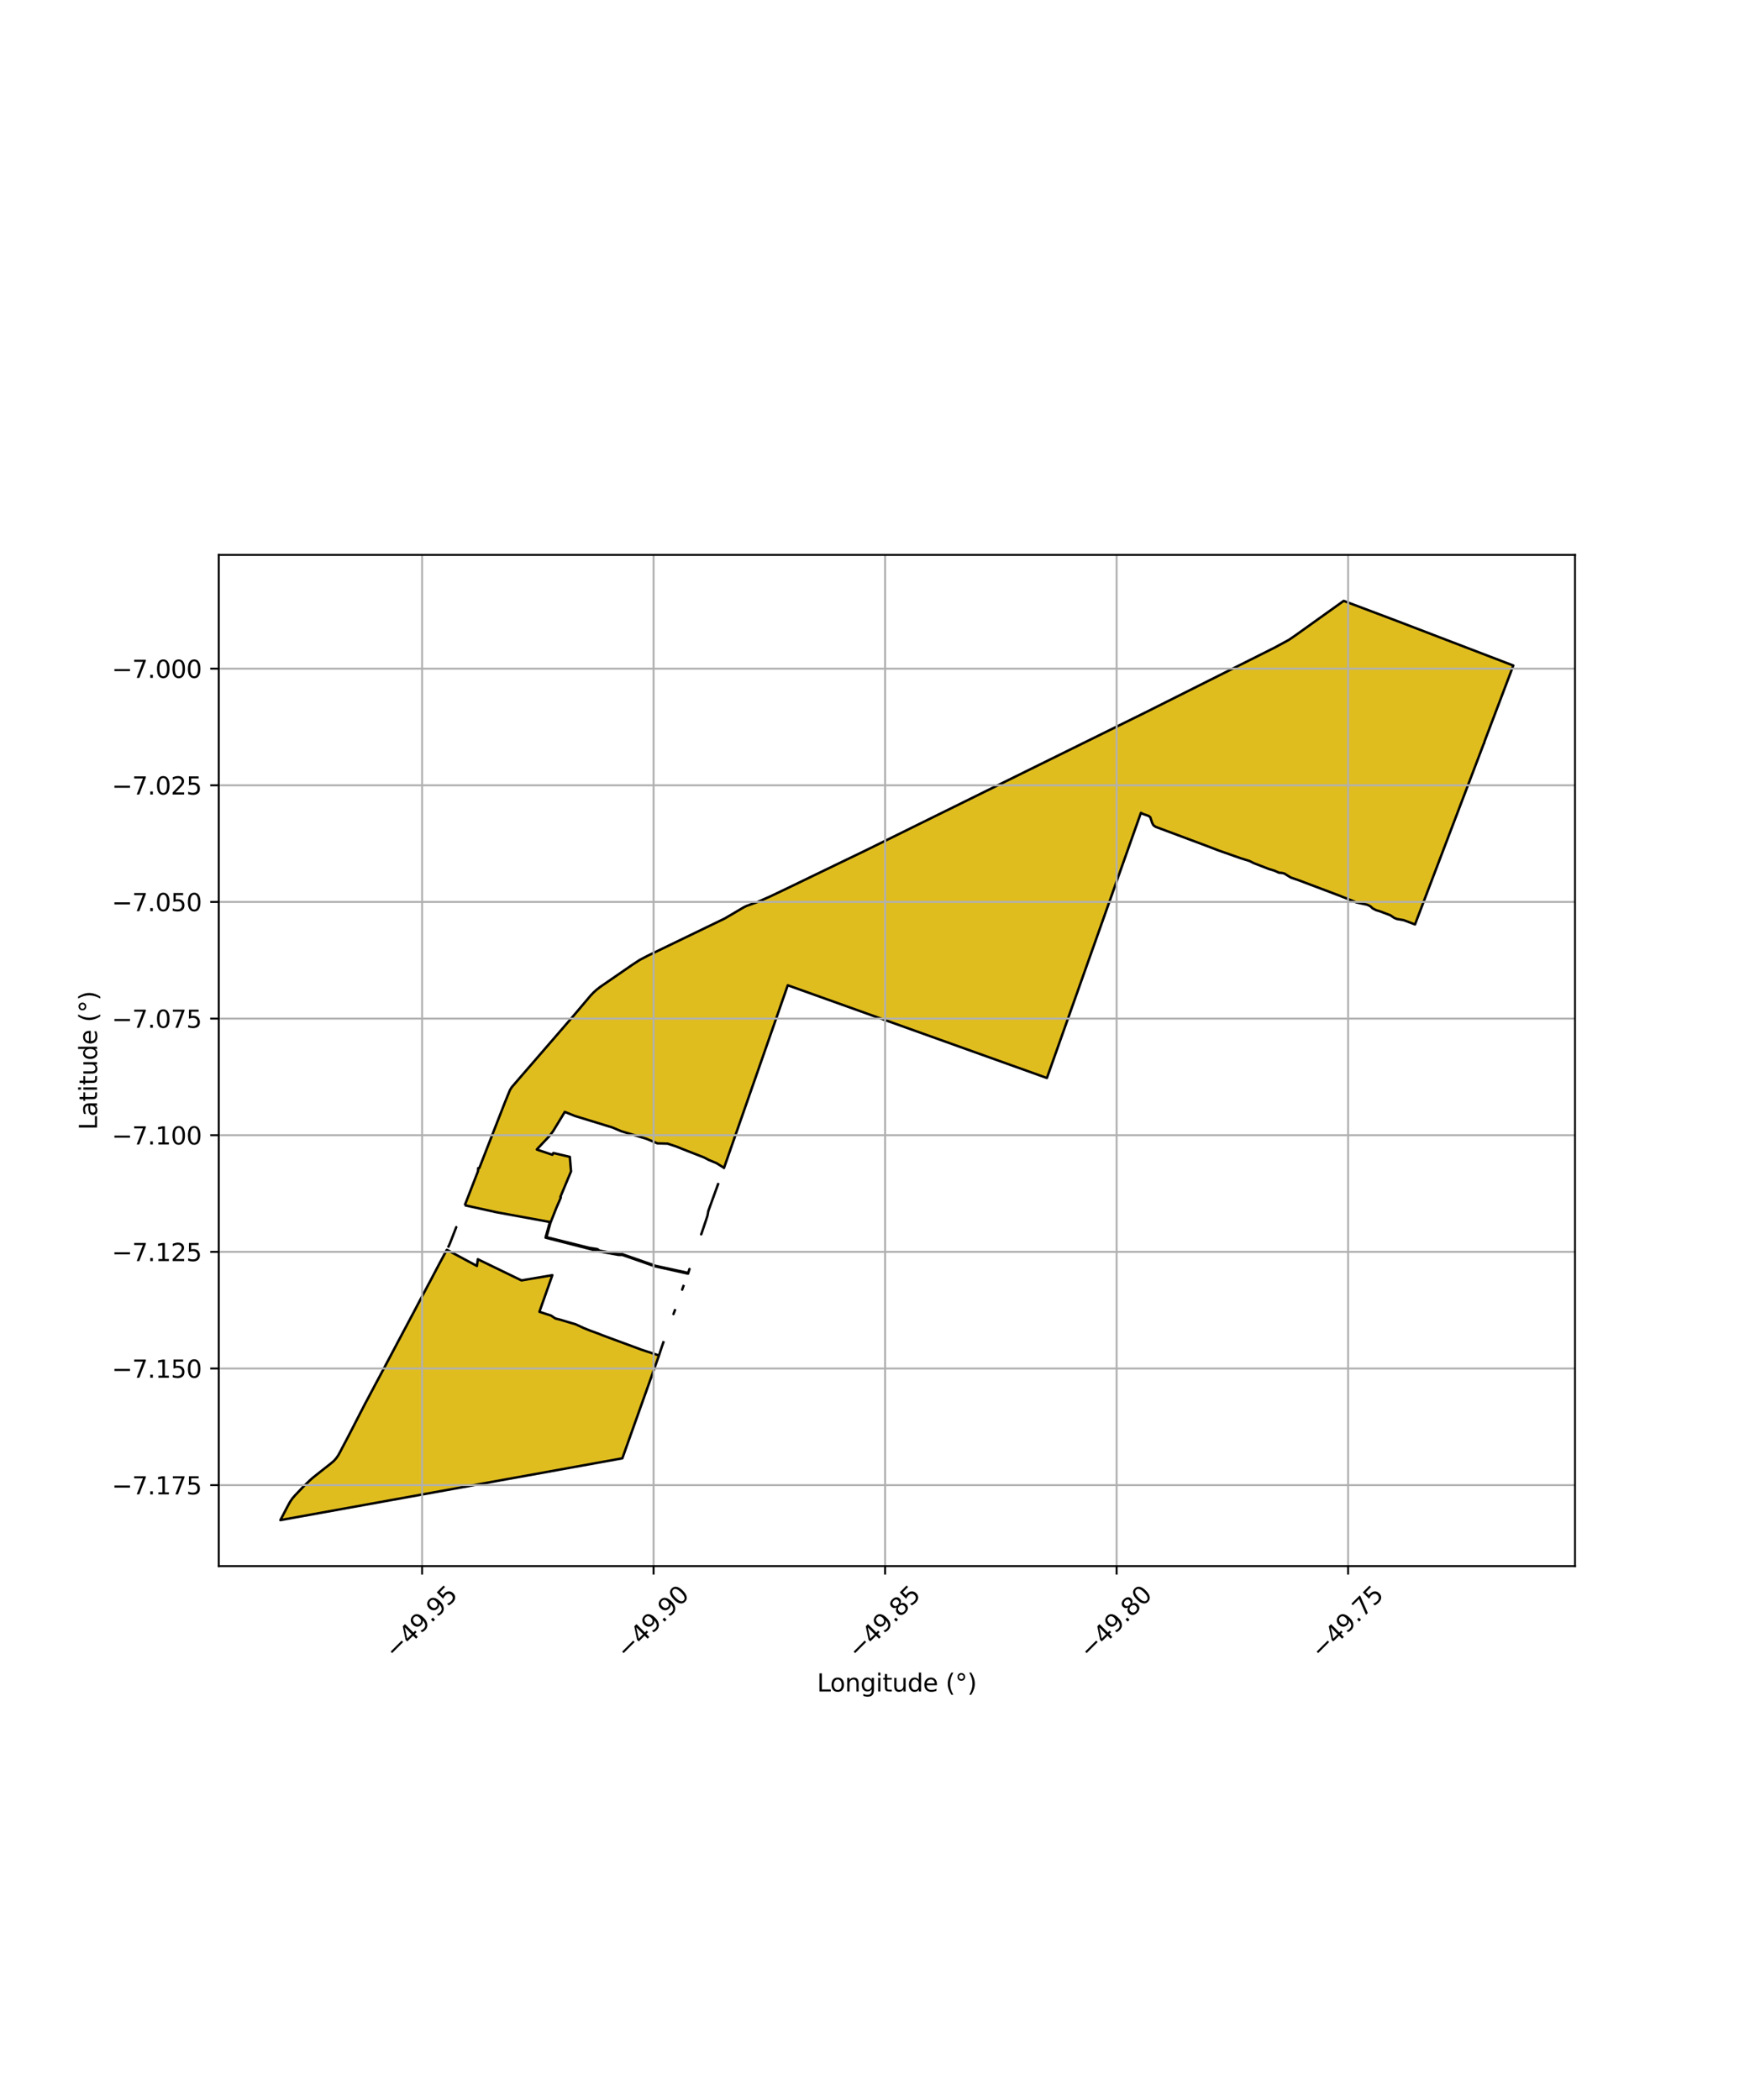 <?xml version="1.0" encoding="utf-8" standalone="no"?>
<!DOCTYPE svg PUBLIC "-//W3C//DTD SVG 1.1//EN"
  "http://www.w3.org/Graphics/SVG/1.1/DTD/svg11.dtd">
<svg xmlns:xlink="http://www.w3.org/1999/xlink" width="720pt" height="864pt" viewBox="0 0 720 864" xmlns="http://www.w3.org/2000/svg" version="1.1">
 <defs>
  <style type="text/css">*{stroke-linejoin: round; stroke-linecap: butt}</style>
 </defs>
 <g id="figure_1">
  <g id="patch_1">
   <path d="M 0 864 
L 720 864 
L 720 0 
L 0 0 
z
" style="fill: #ffffff"/>
  </g>
  <g id="axes_1">
   <g id="patch_2">
    <path d="M 90 644.327 
L 648 644.327 
L 648 228.313 
L 90 228.313 
z
" style="fill: #ffffff"/>
   </g>
   <g id="PatchCollection_1">
    <path d="M 273.093 551.8 
L 272.315 554.033 
L 271.125 557.669 
L 256.051 599.992 
L 115.647 625.366 
L 115.364 625.417 
L 115.881 624.43 
L 116.785 622.705 
L 117.637 621.062 
L 118.475 619.483 
L 119.309 617.959 
L 120.244 616.571 
L 121.334 615.298 
L 122.537 614.033 
L 123.803 612.701 
L 125.07 611.394 
L 126.311 610.2 
L 127.499 609.053 
L 128.707 607.977 
L 132.494 604.971 
L 133.748 603.987 
L 134.997 603.006 
L 136.192 602.06 
L 137.356 601.056 
L 138.357 599.932 
L 139.202 598.7 
L 140.008 597.233 
L 140.814 595.662 
L 141.678 594.041 
L 142.529 592.429 
L 143.373 590.813 
L 144.972 587.717 
L 147.296 583.188 
L 148.112 581.591 
L 148.879 580.125 
L 149.568 578.782 
L 150.19 577.557 
L 150.958 576.145 
L 151.796 574.564 
L 152.619 573.008 
L 153.437 571.475 
L 154.273 569.882 
L 155.199 568.163 
L 156.188 566.312 
L 157.156 564.485 
L 158.113 562.688 
L 159.054 560.904 
L 159.991 559.139 
L 160.923 557.384 
L 161.863 555.61 
L 162.773 553.897 
L 163.644 552.23 
L 164.522 550.59 
L 165.42 548.902 
L 166.322 547.196 
L 167.251 545.464 
L 168.156 543.753 
L 169.073 542.015 
L 170.055 540.19 
L 171.031 538.327 
L 171.965 536.548 
L 172.898 534.786 
L 173.829 533.041 
L 174.751 531.318 
L 175.595 529.713 
L 176.43 528.152 
L 177.262 526.604 
L 178.021 525.138 
L 178.758 523.748 
L 179.54 522.252 
L 180.359 520.706 
L 181.174 519.169 
L 181.975 517.673 
L 182.745 516.23 
L 183.504 514.788 
L 183.84 514.199 
L 196.221 520.85 
L 196.594 518.09 
L 214.548 526.794 
L 227.252 524.648 
L 221.929 539.71 
L 224.804 540.642 
L 226.706 541.257 
L 228.531 542.472 
L 230.363 542.93 
L 236.887 544.868 
L 240.151 546.39 
L 243.021 547.54 
L 245.741 548.52 
L 248.6 549.645 
L 263.446 555.119 
L 263.47 555.159 
L 271.125 557.668 
L 272.315 554.032 
L 273.093 551.8 
" clip-path="url(#p2c0f72b645)" style="fill: #e0bd1f; stroke: #0000ff; stroke-width: 0.5"/>
    <path d="M 184.312 513.263 
L 184.68 512.533 
L 185.088 511.634 
L 187.717 504.887 
L 185.088 511.634 
L 184.68 512.533 
L 184.312 513.263 
" clip-path="url(#p2c0f72b645)" style="fill: #e0bd1f; stroke: #0000ff; stroke-width: 0.5"/>
    <path d="M 191.229 495.873 
L 191.229 495.873 
L 191.289 495.643 
L 191.78 494.437 
L 192.231 493.255 
L 192.715 492.043 
L 193.272 490.622 
L 193.713 489.476 
L 194.004 488.674 
L 194.21 488.154 
L 194.58 487.229 
L 194.973 486.235 
L 195.327 485.337 
L 195.579 484.668 
L 195.802 484.096 
L 196.211 483.095 
L 196.572 482.11 
L 196.739 481.262 
L 196.667 480.777 
L 196.727 480.634 
L 196.782 480.595 
L 197.2 480.58 
L 197.73 479.208 
L 198.082 478.315 
L 198.304 477.714 
L 198.619 476.901 
L 199.02 475.873 
L 199.317 475.118 
L 199.62 474.345 
L 199.805 473.846 
L 200.218 472.813 
L 200.535 471.985 
L 200.81 471.314 
L 201.1 470.571 
L 201.338 469.979 
L 201.722 468.99 
L 201.964 468.355 
L 202.274 467.663 
L 202.565 466.86 
L 202.701 466.443 
L 202.868 466.011 
L 203.014 465.636 
L 203.231 465.061 
L 203.443 464.511 
L 203.654 463.995 
L 203.82 463.572 
L 203.949 463.23 
L 204.151 462.727 
L 204.375 462.143 
L 204.599 461.567 
L 204.82 461.007 
L 204.966 460.627 
L 205.15 460.166 
L 205.369 459.597 
L 205.621 458.956 
L 205.872 458.302 
L 206.13 457.633 
L 206.351 457.064 
L 206.589 456.47 
L 206.831 455.859 
L 207.022 455.368 
L 207.159 455.009 
L 207.385 454.448 
L 207.712 453.614 
L 208.018 452.862 
L 208.22 452.347 
L 208.626 451.296 
L 209.186 449.867 
L 209.828 448.45 
L 210.595 447.246 
L 211.695 445.932 
L 213.142 444.267 
L 214.789 442.382 
L 216.52 440.392 
L 218.266 438.39 
L 219.944 436.469 
L 221.546 434.639 
L 222.991 432.973 
L 224.303 431.485 
L 225.489 430.152 
L 226.526 428.942 
L 227.734 427.557 
L 229.101 425.979 
L 230.435 424.413 
L 231.776 422.834 
L 233.147 421.217 
L 234.542 419.594 
L 235.972 417.909 
L 237.381 416.238 
L 238.68 414.719 
L 239.87 413.307 
L 241.022 411.949 
L 242.083 410.682 
L 243.054 409.536 
L 244.161 408.379 
L 245.447 407.215 
L 246.919 406.059 
L 248.57 404.909 
L 250.278 403.726 
L 252.007 402.546 
L 253.715 401.381 
L 255.354 400.262 
L 256.955 399.16 
L 258.585 398.019 
L 260.203 396.904 
L 261.733 395.88 
L 263.163 394.964 
L 264.769 394.076 
L 266.462 393.225 
L 268.236 392.373 
L 270.001 391.526 
L 271.778 390.659 
L 273.584 389.787 
L 275.348 388.929 
L 276.995 388.127 
L 278.606 387.355 
L 280.229 386.57 
L 281.872 385.784 
L 283.453 385.018 
L 285.011 384.267 
L 286.583 383.505 
L 288.216 382.72 
L 289.923 381.916 
L 291.69 381.044 
L 293.506 380.165 
L 295.249 379.319 
L 296.765 378.583 
L 298.119 377.924 
L 299.43 377.194 
L 300.753 376.402 
L 302.176 375.549 
L 303.492 374.763 
L 304.735 374.022 
L 305.914 373.334 
L 307.158 372.726 
L 308.599 372.229 
L 310.119 371.701 
L 311.827 371.028 
L 313.556 370.299 
L 315.241 369.58 
L 316.833 368.844 
L 318.307 368.16 
L 319.737 367.494 
L 321.284 366.738 
L 323.116 365.855 
L 325.048 364.915 
L 327.035 363.943 
L 329.016 362.981 
L 330.906 362.06 
L 332.77 361.15 
L 334.656 360.231 
L 336.572 359.309 
L 338.519 358.366 
L 340.528 357.412 
L 342.601 356.413 
L 344.721 355.403 
L 346.792 354.426 
L 348.755 353.482 
L 350.703 352.543 
L 352.654 351.597 
L 354.597 350.649 
L 356.522 349.712 
L 358.409 348.783 
L 360.317 347.836 
L 362.2 346.896 
L 364.038 345.988 
L 365.876 345.071 
L 367.715 344.164 
L 369.556 343.25 
L 371.419 342.332 
L 373.329 341.391 
L 375.278 340.435 
L 377.256 339.467 
L 379.252 338.486 
L 381.262 337.508 
L 383.28 336.529 
L 385.289 335.553 
L 387.268 334.601 
L 389.202 333.646 
L 391.153 332.671 
L 393.161 331.68 
L 395.172 330.686 
L 397.176 329.689 
L 399.174 328.698 
L 401.212 327.693 
L 403.333 326.664 
L 405.439 325.629 
L 407.545 324.637 
L 409.608 323.629 
L 411.646 322.625 
L 413.674 321.604 
L 415.722 320.582 
L 417.795 319.541 
L 419.842 318.505 
L 421.934 317.458 
L 424.024 316.402 
L 426.114 315.372 
L 428.226 314.339 
L 430.329 313.296 
L 432.342 312.32 
L 434.434 311.296 
L 436.524 310.266 
L 438.538 309.272 
L 440.559 308.29 
L 442.68 307.257 
L 444.836 306.187 
L 446.922 305.182 
L 448.931 304.204 
L 450.896 303.236 
L 452.845 302.268 
L 454.745 301.328 
L 455.397 300.98 
L 456.536 300.434 
L 457.697 299.853 
L 458.921 299.263 
L 460.236 298.604 
L 460.858 298.275 
L 461.496 298.01 
L 462.736 297.331 
L 464.062 296.691 
L 465.441 296.018 
L 466.802 295.357 
L 468.143 294.69 
L 469.632 293.94 
L 471.114 293.189 
L 472.534 292.469 
L 473.897 291.784 
L 475.355 291.063 
L 476.892 290.302 
L 478.453 289.513 
L 480.001 288.716 
L 481.539 287.969 
L 483.063 287.21 
L 484.592 286.449 
L 486.118 285.684 
L 487.677 284.897 
L 489.246 284.11 
L 490.777 283.343 
L 492.298 282.566 
L 493.828 281.792 
L 495.396 281.01 
L 496.979 280.225 
L 498.574 279.428 
L 500.159 278.617 
L 501.662 277.831 
L 503.136 277.085 
L 504.582 276.332 
L 506.065 275.617 
L 507.588 274.861 
L 509.089 274.127 
L 510.621 273.375 
L 512.217 272.579 
L 513.779 271.79 
L 515.332 271.008 
L 516.785 270.236 
L 518.247 269.496 
L 519.758 268.77 
L 521.323 267.989 
L 522.872 267.213 
L 524.4 266.45 
L 525.877 265.672 
L 527.358 264.952 
L 528.855 264.135 
L 530.308 263.24 
L 531.738 262.293 
L 533.114 261.314 
L 534.459 260.346 
L 535.716 259.439 
L 536.939 258.566 
L 538.196 257.655 
L 539.382 256.817 
L 540.449 256.027 
L 541.398 255.348 
L 542.487 254.604 
L 543.711 253.693 
L 544.946 252.816 
L 546.125 251.946 
L 547.334 251.089 
L 548.558 250.229 
L 549.768 249.341 
L 550.989 248.475 
L 552.223 247.589 
L 552.829 247.223 
L 574.344 255.325 
L 574.344 255.325 
L 622.636 273.823 
L 622.577 273.922 
L 610.847 304.875 
L 610.708 305.242 
L 610.688 305.623 
L 610.688 305.623 
L 610.475 305.95 
L 582.173 380.335 
L 580.681 379.741 
L 578.885 379.054 
L 577.525 378.578 
L 575.643 378.283 
L 574.779 378.107 
L 573.659 377.666 
L 571.991 376.54 
L 570.275 375.869 
L 568.668 375.165 
L 567.548 374.88 
L 566.187 374.473 
L 564.825 373.785 
L 563.746 372.824 
L 562.438 372.211 
L 560.615 371.866 
L 559.19 371.606 
L 558.157 371.306 
L 557.35 370.973 
L 555.211 370.103 
L 553.073 369.245 
L 550.989 368.459 
L 548.964 367.679 
L 547.017 366.848 
L 545.053 366.117 
L 542.853 365.242 
L 540.688 364.465 
L 538.706 363.685 
L 536.714 363.026 
L 534.715 362.309 
L 532.824 361.636 
L 531.02 361.019 
L 529.376 360.041 
L 528.399 359.383 
L 527.322 359.139 
L 526.195 359.052 
L 525.31 358.675 
L 524.358 358.227 
L 522.154 357.565 
L 519.83 356.674 
L 517.776 355.777 
L 515.874 355.134 
L 514.053 354.222 
L 512.352 353.746 
L 510.439 353.1 
L 508.186 352.312 
L 505.837 351.451 
L 503.82 350.713 
L 501.389 349.921 
L 499.276 349.058 
L 497.175 348.298 
L 495.125 347.522 
L 493.033 346.763 
L 490.836 345.938 
L 488.643 345.148 
L 486.691 344.36 
L 485.339 343.766 
L 484.142 343.294 
L 481.891 342.614 
L 479.386 341.66 
L 477.435 340.872 
L 475.495 340.198 
L 474.601 339.583 
L 474.052 338.615 
L 473.648 337.413 
L 473.264 336.24 
L 472.576 335.695 
L 470.172 334.841 
L 469.436 334.426 
L 469.352 334.578 
L 430.729 443.515 
L 324.11 405.369 
L 297.867 480.55 
L 297.864 480.475 
L 294.802 478.559 
L 291.568 477.211 
L 289.7 476.223 
L 288.716 475.847 
L 280.976 472.812 
L 278.265 471.714 
L 274.657 470.522 
L 270.948 470.526 
L 270.479 470.416 
L 265.941 468.522 
L 261.917 467.298 
L 259.736 466.668 
L 256.349 465.711 
L 255.622 465.427 
L 253.99 464.756 
L 251.998 463.89 
L 249.938 463.256 
L 244.077 461.455 
L 239.639 460.089 
L 236.492 459.131 
L 232.374 457.467 
L 227.959 464.735 
L 227.471 465.537 
L 225.992 467.47 
L 224.483 469.039 
L 220.9 472.861 
L 220.896 472.971 
L 227.262 475.099 
L 227.662 474.381 
L 234.44 475.964 
L 234.941 481.934 
L 232.032 488.897 
L 230.545 492.471 
L 230.715 492.519 
L 230.751 492.694 
L 228.898 496.968 
L 226.432 503.206 
L 224.84 509.002 
L 233.607 511.191 
L 242.485 513.415 
L 245.705 513.894 
L 246.625 514.535 
L 254.787 516.029 
L 256.007 516 
L 269.697 520.783 
L 283.132 523.713 
L 283.673 522.113 
L 283.132 523.713 
L 283.067 524.019 
L 269.353 520.965 
L 255.992 516.298 
L 254.474 516.299 
L 246.864 514.93 
L 224.47 509.209 
L 224.593 508.684 
L 226.243 502.766 
L 205.796 499.043 
L 204.329 498.768 
L 191.229 495.873 
" clip-path="url(#p2c0f72b645)" style="fill: #e0bd1f; stroke: #0000ff; stroke-width: 0.5"/>
    <path d="M 277.847 538.647 
L 277.649 539.131 
L 277.084 540.638 
L 277.649 539.131 
L 277.847 538.647 
" clip-path="url(#p2c0f72b645)" style="fill: #e0bd1f; stroke: #0000ff; stroke-width: 0.5"/>
    <path d="M 281.351 528.679 
L 280.804 530.166 
L 280.665 530.597 
L 280.803 530.167 
L 281.351 528.679 
" clip-path="url(#p2c0f72b645)" style="fill: #e0bd1f; stroke: #0000ff; stroke-width: 0.5"/>
    <path d="M 295.595 486.755 
L 291.432 498.218 
L 291.076 500.188 
L 290.441 502.104 
L 289.592 504.645 
L 288.725 507.21 
L 288.501 507.829 
L 288.724 507.21 
L 289.591 504.645 
L 290.441 502.104 
L 291.075 500.188 
L 291.431 498.218 
L 295.595 486.755 
" clip-path="url(#p2c0f72b645)" style="fill: #e0bd1f; stroke: #0000ff; stroke-width: 0.5"/>
   </g>
   <g id="PatchCollection_2">
    <path d="M 273.093 551.8 
L 272.315 554.033 
L 271.125 557.669 
L 256.051 599.992 
L 115.647 625.366 
L 115.364 625.417 
L 115.881 624.43 
L 116.785 622.705 
L 117.637 621.062 
L 118.475 619.483 
L 119.309 617.959 
L 120.244 616.571 
L 121.334 615.298 
L 122.537 614.033 
L 123.803 612.701 
L 125.07 611.394 
L 126.311 610.2 
L 127.499 609.053 
L 128.707 607.977 
L 132.494 604.971 
L 133.748 603.987 
L 134.997 603.006 
L 136.192 602.06 
L 137.356 601.056 
L 138.357 599.932 
L 139.202 598.7 
L 140.008 597.233 
L 140.814 595.662 
L 141.678 594.041 
L 142.529 592.429 
L 143.373 590.813 
L 144.972 587.717 
L 147.296 583.188 
L 148.112 581.591 
L 148.879 580.125 
L 149.568 578.782 
L 150.19 577.557 
L 150.958 576.145 
L 151.796 574.564 
L 152.619 573.008 
L 153.437 571.475 
L 154.273 569.882 
L 155.199 568.163 
L 156.188 566.312 
L 157.156 564.485 
L 158.113 562.688 
L 159.054 560.904 
L 159.991 559.139 
L 160.923 557.384 
L 161.863 555.61 
L 162.773 553.897 
L 163.644 552.23 
L 164.522 550.59 
L 165.42 548.902 
L 166.322 547.196 
L 167.251 545.464 
L 168.156 543.753 
L 169.073 542.015 
L 170.055 540.19 
L 171.031 538.327 
L 171.965 536.548 
L 172.898 534.786 
L 173.829 533.041 
L 174.751 531.318 
L 175.595 529.713 
L 176.43 528.152 
L 177.262 526.604 
L 178.021 525.138 
L 178.758 523.748 
L 179.54 522.252 
L 180.359 520.706 
L 181.174 519.169 
L 181.975 517.673 
L 182.745 516.23 
L 183.504 514.788 
L 183.84 514.199 
L 196.221 520.85 
L 196.594 518.09 
L 214.548 526.794 
L 227.252 524.648 
L 221.929 539.71 
L 224.804 540.642 
L 226.706 541.257 
L 228.531 542.472 
L 230.363 542.93 
L 236.887 544.868 
L 240.151 546.39 
L 243.021 547.54 
L 245.741 548.52 
L 248.6 549.645 
L 263.446 555.119 
L 263.47 555.159 
L 271.125 557.668 
L 272.315 554.032 
L 273.093 551.8 
" clip-path="url(#p2c0f72b645)" style="fill: none; stroke: #000000"/>
    <path d="M 277.847 538.647 
L 277.649 539.131 
L 277.084 540.638 
L 277.649 539.131 
L 277.847 538.647 
" clip-path="url(#p2c0f72b645)" style="fill: none; stroke: #000000"/>
    <path d="M 184.312 513.263 
L 184.68 512.533 
L 185.088 511.634 
L 187.717 504.887 
L 185.088 511.634 
L 184.68 512.533 
L 184.312 513.263 
" clip-path="url(#p2c0f72b645)" style="fill: none; stroke: #000000"/>
    <path d="M 191.229 495.873 
L 196.572 482.11 
L 196.739 481.262 
L 196.727 480.634 
L 196.782 480.595 
L 197.2 480.58 
L 207.712 453.614 
L 209.828 448.45 
L 210.595 447.246 
L 214.789 442.382 
L 235.972 417.909 
L 243.054 409.536 
L 244.161 408.379 
L 245.447 407.215 
L 246.919 406.059 
L 260.203 396.904 
L 263.163 394.964 
L 266.462 393.225 
L 298.119 377.924 
L 302.176 375.549 
L 305.914 373.334 
L 307.158 372.726 
L 311.827 371.028 
L 316.833 368.844 
L 325.048 364.915 
L 344.721 355.403 
L 356.522 349.712 
L 471.114 293.189 
L 493.828 281.792 
L 524.4 266.45 
L 530.308 263.24 
L 533.114 261.314 
L 552.829 247.223 
L 574.344 255.325 
L 622.636 273.823 
L 622.577 273.922 
L 610.708 305.242 
L 610.688 305.623 
L 610.475 305.95 
L 582.173 380.335 
L 577.525 378.578 
L 574.779 378.107 
L 573.659 377.666 
L 571.991 376.54 
L 567.548 374.88 
L 566.187 374.473 
L 564.825 373.785 
L 563.746 372.824 
L 562.438 372.211 
L 558.157 371.306 
L 550.989 368.459 
L 534.715 362.309 
L 531.02 361.019 
L 528.399 359.383 
L 527.322 359.139 
L 526.195 359.052 
L 524.358 358.227 
L 522.154 357.565 
L 515.874 355.134 
L 514.053 354.222 
L 510.439 353.1 
L 501.389 349.921 
L 497.175 348.298 
L 475.495 340.198 
L 474.601 339.583 
L 474.052 338.615 
L 473.264 336.24 
L 472.576 335.695 
L 470.172 334.841 
L 469.436 334.426 
L 469.352 334.578 
L 430.729 443.515 
L 324.11 405.369 
L 297.867 480.55 
L 297.864 480.475 
L 294.802 478.559 
L 291.568 477.211 
L 289.7 476.223 
L 280.976 472.812 
L 278.265 471.714 
L 274.657 470.522 
L 270.479 470.416 
L 265.941 468.522 
L 255.622 465.427 
L 251.998 463.89 
L 236.492 459.131 
L 232.374 457.467 
L 227.471 465.537 
L 225.992 467.47 
L 220.9 472.861 
L 220.896 472.971 
L 227.262 475.099 
L 227.662 474.381 
L 234.44 475.964 
L 234.941 481.934 
L 230.545 492.471 
L 230.715 492.519 
L 230.751 492.694 
L 228.898 496.968 
L 226.432 503.206 
L 224.84 509.002 
L 242.485 513.415 
L 245.705 513.894 
L 246.625 514.535 
L 254.787 516.029 
L 256.007 516 
L 269.697 520.783 
L 283.132 523.713 
L 283.673 522.113 
L 283.067 524.019 
L 269.353 520.965 
L 255.992 516.298 
L 254.474 516.299 
L 246.864 514.93 
L 224.47 509.209 
L 224.593 508.684 
L 226.243 502.766 
L 204.329 498.768 
L 191.229 495.873 
L 191.229 495.873 
" clip-path="url(#p2c0f72b645)" style="fill: none; stroke: #000000"/>
    <path d="M 281.351 528.679 
L 280.804 530.166 
L 280.665 530.597 
L 280.803 530.167 
L 281.351 528.679 
" clip-path="url(#p2c0f72b645)" style="fill: none; stroke: #000000"/>
    <path d="M 295.595 486.755 
L 291.432 498.218 
L 291.076 500.188 
L 290.441 502.104 
L 289.592 504.645 
L 288.725 507.21 
L 288.501 507.829 
L 288.724 507.21 
L 289.591 504.645 
L 290.441 502.104 
L 291.075 500.188 
L 291.431 498.218 
L 295.595 486.755 
" clip-path="url(#p2c0f72b645)" style="fill: none; stroke: #000000"/>
   </g>
   <g id="matplotlib.axis_1">
    <g id="xtick_1">
     <g id="line2d_1">
      <path d="M 173.662 644.327 
L 173.662 228.313 
" clip-path="url(#p2c0f72b645)" style="fill: none; stroke: #b0b0b0; stroke-width: 0.8; stroke-linecap: square"/>
     </g>
     <g id="line2d_2">
      <defs>
       <path id="me04108376f" d="M 0 0 
L 0 3.5 
" style="stroke: #000000; stroke-width: 0.8"/>
      </defs>
      <g>
       <use xlink:href="#me04108376f" x="173.662" y="644.327" style="stroke: #000000; stroke-width: 0.8"/>
      </g>
     </g>
     <g id="text_1">
      <!-- −49.95 -->
      <g transform="translate(162.529 682.868) rotate(-45) scale(0.1 -0.1)">
       <defs>
        <path id="DejaVuSans-2212" d="M 678 2272 
L 4684 2272 
L 4684 1741 
L 678 1741 
L 678 2272 
z
" transform="scale(0.016)"/>
        <path id="DejaVuSans-34" d="M 2419 4116 
L 825 1625 
L 2419 1625 
L 2419 4116 
z
M 2253 4666 
L 3047 4666 
L 3047 1625 
L 3713 1625 
L 3713 1100 
L 3047 1100 
L 3047 0 
L 2419 0 
L 2419 1100 
L 313 1100 
L 313 1709 
L 2253 4666 
z
" transform="scale(0.016)"/>
        <path id="DejaVuSans-39" d="M 703 97 
L 703 672 
Q 941 559 1184 500 
Q 1428 441 1663 441 
Q 2288 441 2617 861 
Q 2947 1281 2994 2138 
Q 2813 1869 2534 1725 
Q 2256 1581 1919 1581 
Q 1219 1581 811 2004 
Q 403 2428 403 3163 
Q 403 3881 828 4315 
Q 1253 4750 1959 4750 
Q 2769 4750 3195 4129 
Q 3622 3509 3622 2328 
Q 3622 1225 3098 567 
Q 2575 -91 1691 -91 
Q 1453 -91 1209 -44 
Q 966 3 703 97 
z
M 1959 2075 
Q 2384 2075 2632 2365 
Q 2881 2656 2881 3163 
Q 2881 3666 2632 3958 
Q 2384 4250 1959 4250 
Q 1534 4250 1286 3958 
Q 1038 3666 1038 3163 
Q 1038 2656 1286 2365 
Q 1534 2075 1959 2075 
z
" transform="scale(0.016)"/>
        <path id="DejaVuSans-2e" d="M 684 794 
L 1344 794 
L 1344 0 
L 684 0 
L 684 794 
z
" transform="scale(0.016)"/>
        <path id="DejaVuSans-35" d="M 691 4666 
L 3169 4666 
L 3169 4134 
L 1269 4134 
L 1269 2991 
Q 1406 3038 1543 3061 
Q 1681 3084 1819 3084 
Q 2600 3084 3056 2656 
Q 3513 2228 3513 1497 
Q 3513 744 3044 326 
Q 2575 -91 1722 -91 
Q 1428 -91 1123 -41 
Q 819 9 494 109 
L 494 744 
Q 775 591 1075 516 
Q 1375 441 1709 441 
Q 2250 441 2565 725 
Q 2881 1009 2881 1497 
Q 2881 1984 2565 2268 
Q 2250 2553 1709 2553 
Q 1456 2553 1204 2497 
Q 953 2441 691 2322 
L 691 4666 
z
" transform="scale(0.016)"/>
       </defs>
       <use xlink:href="#DejaVuSans-2212"/>
       <use xlink:href="#DejaVuSans-34" transform="translate(83.789 0)"/>
       <use xlink:href="#DejaVuSans-39" transform="translate(147.412 0)"/>
       <use xlink:href="#DejaVuSans-2e" transform="translate(211.035 0)"/>
       <use xlink:href="#DejaVuSans-39" transform="translate(242.822 0)"/>
       <use xlink:href="#DejaVuSans-35" transform="translate(306.445 0)"/>
      </g>
     </g>
    </g>
    <g id="xtick_2">
     <g id="line2d_3">
      <path d="M 268.909 644.327 
L 268.909 228.313 
" clip-path="url(#p2c0f72b645)" style="fill: none; stroke: #b0b0b0; stroke-width: 0.8; stroke-linecap: square"/>
     </g>
     <g id="line2d_4">
      <g>
       <use xlink:href="#me04108376f" x="268.909" y="644.327" style="stroke: #000000; stroke-width: 0.8"/>
      </g>
     </g>
     <g id="text_2">
      <!-- −49.90 -->
      <g transform="translate(257.776 682.868) rotate(-45) scale(0.1 -0.1)">
       <defs>
        <path id="DejaVuSans-30" d="M 2034 4250 
Q 1547 4250 1301 3770 
Q 1056 3291 1056 2328 
Q 1056 1369 1301 889 
Q 1547 409 2034 409 
Q 2525 409 2770 889 
Q 3016 1369 3016 2328 
Q 3016 3291 2770 3770 
Q 2525 4250 2034 4250 
z
M 2034 4750 
Q 2819 4750 3233 4129 
Q 3647 3509 3647 2328 
Q 3647 1150 3233 529 
Q 2819 -91 2034 -91 
Q 1250 -91 836 529 
Q 422 1150 422 2328 
Q 422 3509 836 4129 
Q 1250 4750 2034 4750 
z
" transform="scale(0.016)"/>
       </defs>
       <use xlink:href="#DejaVuSans-2212"/>
       <use xlink:href="#DejaVuSans-34" transform="translate(83.789 0)"/>
       <use xlink:href="#DejaVuSans-39" transform="translate(147.412 0)"/>
       <use xlink:href="#DejaVuSans-2e" transform="translate(211.035 0)"/>
       <use xlink:href="#DejaVuSans-39" transform="translate(242.822 0)"/>
       <use xlink:href="#DejaVuSans-30" transform="translate(306.445 0)"/>
      </g>
     </g>
    </g>
    <g id="xtick_3">
     <g id="line2d_5">
      <path d="M 364.156 644.327 
L 364.156 228.313 
" clip-path="url(#p2c0f72b645)" style="fill: none; stroke: #b0b0b0; stroke-width: 0.8; stroke-linecap: square"/>
     </g>
     <g id="line2d_6">
      <g>
       <use xlink:href="#me04108376f" x="364.156" y="644.327" style="stroke: #000000; stroke-width: 0.8"/>
      </g>
     </g>
     <g id="text_3">
      <!-- −49.85 -->
      <g transform="translate(353.023 682.868) rotate(-45) scale(0.1 -0.1)">
       <defs>
        <path id="DejaVuSans-38" d="M 2034 2216 
Q 1584 2216 1326 1975 
Q 1069 1734 1069 1313 
Q 1069 891 1326 650 
Q 1584 409 2034 409 
Q 2484 409 2743 651 
Q 3003 894 3003 1313 
Q 3003 1734 2745 1975 
Q 2488 2216 2034 2216 
z
M 1403 2484 
Q 997 2584 770 2862 
Q 544 3141 544 3541 
Q 544 4100 942 4425 
Q 1341 4750 2034 4750 
Q 2731 4750 3128 4425 
Q 3525 4100 3525 3541 
Q 3525 3141 3298 2862 
Q 3072 2584 2669 2484 
Q 3125 2378 3379 2068 
Q 3634 1759 3634 1313 
Q 3634 634 3220 271 
Q 2806 -91 2034 -91 
Q 1263 -91 848 271 
Q 434 634 434 1313 
Q 434 1759 690 2068 
Q 947 2378 1403 2484 
z
M 1172 3481 
Q 1172 3119 1398 2916 
Q 1625 2713 2034 2713 
Q 2441 2713 2670 2916 
Q 2900 3119 2900 3481 
Q 2900 3844 2670 4047 
Q 2441 4250 2034 4250 
Q 1625 4250 1398 4047 
Q 1172 3844 1172 3481 
z
" transform="scale(0.016)"/>
       </defs>
       <use xlink:href="#DejaVuSans-2212"/>
       <use xlink:href="#DejaVuSans-34" transform="translate(83.789 0)"/>
       <use xlink:href="#DejaVuSans-39" transform="translate(147.412 0)"/>
       <use xlink:href="#DejaVuSans-2e" transform="translate(211.035 0)"/>
       <use xlink:href="#DejaVuSans-38" transform="translate(242.822 0)"/>
       <use xlink:href="#DejaVuSans-35" transform="translate(306.445 0)"/>
      </g>
     </g>
    </g>
    <g id="xtick_4">
     <g id="line2d_7">
      <path d="M 459.403 644.327 
L 459.403 228.313 
" clip-path="url(#p2c0f72b645)" style="fill: none; stroke: #b0b0b0; stroke-width: 0.8; stroke-linecap: square"/>
     </g>
     <g id="line2d_8">
      <g>
       <use xlink:href="#me04108376f" x="459.403" y="644.327" style="stroke: #000000; stroke-width: 0.8"/>
      </g>
     </g>
     <g id="text_4">
      <!-- −49.80 -->
      <g transform="translate(448.27 682.868) rotate(-45) scale(0.1 -0.1)">
       <use xlink:href="#DejaVuSans-2212"/>
       <use xlink:href="#DejaVuSans-34" transform="translate(83.789 0)"/>
       <use xlink:href="#DejaVuSans-39" transform="translate(147.412 0)"/>
       <use xlink:href="#DejaVuSans-2e" transform="translate(211.035 0)"/>
       <use xlink:href="#DejaVuSans-38" transform="translate(242.822 0)"/>
       <use xlink:href="#DejaVuSans-30" transform="translate(306.445 0)"/>
      </g>
     </g>
    </g>
    <g id="xtick_5">
     <g id="line2d_9">
      <path d="M 554.65 644.327 
L 554.65 228.313 
" clip-path="url(#p2c0f72b645)" style="fill: none; stroke: #b0b0b0; stroke-width: 0.8; stroke-linecap: square"/>
     </g>
     <g id="line2d_10">
      <g>
       <use xlink:href="#me04108376f" x="554.65" y="644.327" style="stroke: #000000; stroke-width: 0.8"/>
      </g>
     </g>
     <g id="text_5">
      <!-- −49.75 -->
      <g transform="translate(543.517 682.868) rotate(-45) scale(0.1 -0.1)">
       <defs>
        <path id="DejaVuSans-37" d="M 525 4666 
L 3525 4666 
L 3525 4397 
L 1831 0 
L 1172 0 
L 2766 4134 
L 525 4134 
L 525 4666 
z
" transform="scale(0.016)"/>
       </defs>
       <use xlink:href="#DejaVuSans-2212"/>
       <use xlink:href="#DejaVuSans-34" transform="translate(83.789 0)"/>
       <use xlink:href="#DejaVuSans-39" transform="translate(147.412 0)"/>
       <use xlink:href="#DejaVuSans-2e" transform="translate(211.035 0)"/>
       <use xlink:href="#DejaVuSans-37" transform="translate(242.822 0)"/>
       <use xlink:href="#DejaVuSans-35" transform="translate(306.445 0)"/>
      </g>
     </g>
    </g>
    <g id="text_6">
     <!-- Longitude (°) -->
     <g transform="translate(336.14 695.937) scale(0.1 -0.1)">
      <defs>
       <path id="DejaVuSans-4c" d="M 628 4666 
L 1259 4666 
L 1259 531 
L 3531 531 
L 3531 0 
L 628 0 
L 628 4666 
z
" transform="scale(0.016)"/>
       <path id="DejaVuSans-6f" d="M 1959 3097 
Q 1497 3097 1228 2736 
Q 959 2375 959 1747 
Q 959 1119 1226 758 
Q 1494 397 1959 397 
Q 2419 397 2687 759 
Q 2956 1122 2956 1747 
Q 2956 2369 2687 2733 
Q 2419 3097 1959 3097 
z
M 1959 3584 
Q 2709 3584 3137 3096 
Q 3566 2609 3566 1747 
Q 3566 888 3137 398 
Q 2709 -91 1959 -91 
Q 1206 -91 779 398 
Q 353 888 353 1747 
Q 353 2609 779 3096 
Q 1206 3584 1959 3584 
z
" transform="scale(0.016)"/>
       <path id="DejaVuSans-6e" d="M 3513 2113 
L 3513 0 
L 2938 0 
L 2938 2094 
Q 2938 2591 2744 2837 
Q 2550 3084 2163 3084 
Q 1697 3084 1428 2787 
Q 1159 2491 1159 1978 
L 1159 0 
L 581 0 
L 581 3500 
L 1159 3500 
L 1159 2956 
Q 1366 3272 1645 3428 
Q 1925 3584 2291 3584 
Q 2894 3584 3203 3211 
Q 3513 2838 3513 2113 
z
" transform="scale(0.016)"/>
       <path id="DejaVuSans-67" d="M 2906 1791 
Q 2906 2416 2648 2759 
Q 2391 3103 1925 3103 
Q 1463 3103 1205 2759 
Q 947 2416 947 1791 
Q 947 1169 1205 825 
Q 1463 481 1925 481 
Q 2391 481 2648 825 
Q 2906 1169 2906 1791 
z
M 3481 434 
Q 3481 -459 3084 -895 
Q 2688 -1331 1869 -1331 
Q 1566 -1331 1297 -1286 
Q 1028 -1241 775 -1147 
L 775 -588 
Q 1028 -725 1275 -790 
Q 1522 -856 1778 -856 
Q 2344 -856 2625 -561 
Q 2906 -266 2906 331 
L 2906 616 
Q 2728 306 2450 153 
Q 2172 0 1784 0 
Q 1141 0 747 490 
Q 353 981 353 1791 
Q 353 2603 747 3093 
Q 1141 3584 1784 3584 
Q 2172 3584 2450 3431 
Q 2728 3278 2906 2969 
L 2906 3500 
L 3481 3500 
L 3481 434 
z
" transform="scale(0.016)"/>
       <path id="DejaVuSans-69" d="M 603 3500 
L 1178 3500 
L 1178 0 
L 603 0 
L 603 3500 
z
M 603 4863 
L 1178 4863 
L 1178 4134 
L 603 4134 
L 603 4863 
z
" transform="scale(0.016)"/>
       <path id="DejaVuSans-74" d="M 1172 4494 
L 1172 3500 
L 2356 3500 
L 2356 3053 
L 1172 3053 
L 1172 1153 
Q 1172 725 1289 603 
Q 1406 481 1766 481 
L 2356 481 
L 2356 0 
L 1766 0 
Q 1100 0 847 248 
Q 594 497 594 1153 
L 594 3053 
L 172 3053 
L 172 3500 
L 594 3500 
L 594 4494 
L 1172 4494 
z
" transform="scale(0.016)"/>
       <path id="DejaVuSans-75" d="M 544 1381 
L 544 3500 
L 1119 3500 
L 1119 1403 
Q 1119 906 1312 657 
Q 1506 409 1894 409 
Q 2359 409 2629 706 
Q 2900 1003 2900 1516 
L 2900 3500 
L 3475 3500 
L 3475 0 
L 2900 0 
L 2900 538 
Q 2691 219 2414 64 
Q 2138 -91 1772 -91 
Q 1169 -91 856 284 
Q 544 659 544 1381 
z
M 1991 3584 
L 1991 3584 
z
" transform="scale(0.016)"/>
       <path id="DejaVuSans-64" d="M 2906 2969 
L 2906 4863 
L 3481 4863 
L 3481 0 
L 2906 0 
L 2906 525 
Q 2725 213 2448 61 
Q 2172 -91 1784 -91 
Q 1150 -91 751 415 
Q 353 922 353 1747 
Q 353 2572 751 3078 
Q 1150 3584 1784 3584 
Q 2172 3584 2448 3432 
Q 2725 3281 2906 2969 
z
M 947 1747 
Q 947 1113 1208 752 
Q 1469 391 1925 391 
Q 2381 391 2643 752 
Q 2906 1113 2906 1747 
Q 2906 2381 2643 2742 
Q 2381 3103 1925 3103 
Q 1469 3103 1208 2742 
Q 947 2381 947 1747 
z
" transform="scale(0.016)"/>
       <path id="DejaVuSans-65" d="M 3597 1894 
L 3597 1613 
L 953 1613 
Q 991 1019 1311 708 
Q 1631 397 2203 397 
Q 2534 397 2845 478 
Q 3156 559 3463 722 
L 3463 178 
Q 3153 47 2828 -22 
Q 2503 -91 2169 -91 
Q 1331 -91 842 396 
Q 353 884 353 1716 
Q 353 2575 817 3079 
Q 1281 3584 2069 3584 
Q 2775 3584 3186 3129 
Q 3597 2675 3597 1894 
z
M 3022 2063 
Q 3016 2534 2758 2815 
Q 2500 3097 2075 3097 
Q 1594 3097 1305 2825 
Q 1016 2553 972 2059 
L 3022 2063 
z
" transform="scale(0.016)"/>
       <path id="DejaVuSans-20" transform="scale(0.016)"/>
       <path id="DejaVuSans-28" d="M 1984 4856 
Q 1566 4138 1362 3434 
Q 1159 2731 1159 2009 
Q 1159 1288 1364 580 
Q 1569 -128 1984 -844 
L 1484 -844 
Q 1016 -109 783 600 
Q 550 1309 550 2009 
Q 550 2706 781 3412 
Q 1013 4119 1484 4856 
L 1984 4856 
z
" transform="scale(0.016)"/>
       <path id="DejaVuSans-b0" d="M 1600 4347 
Q 1350 4347 1178 4173 
Q 1006 4000 1006 3750 
Q 1006 3503 1178 3333 
Q 1350 3163 1600 3163 
Q 1850 3163 2022 3333 
Q 2194 3503 2194 3750 
Q 2194 3997 2020 4172 
Q 1847 4347 1600 4347 
z
M 1600 4750 
Q 1800 4750 1984 4673 
Q 2169 4597 2303 4453 
Q 2447 4313 2519 4134 
Q 2591 3956 2591 3750 
Q 2591 3338 2302 3052 
Q 2013 2766 1594 2766 
Q 1172 2766 890 3047 
Q 609 3328 609 3750 
Q 609 4169 896 4459 
Q 1184 4750 1600 4750 
z
" transform="scale(0.016)"/>
       <path id="DejaVuSans-29" d="M 513 4856 
L 1013 4856 
Q 1481 4119 1714 3412 
Q 1947 2706 1947 2009 
Q 1947 1309 1714 600 
Q 1481 -109 1013 -844 
L 513 -844 
Q 928 -128 1133 580 
Q 1338 1288 1338 2009 
Q 1338 2731 1133 3434 
Q 928 4138 513 4856 
z
" transform="scale(0.016)"/>
      </defs>
      <use xlink:href="#DejaVuSans-4c"/>
      <use xlink:href="#DejaVuSans-6f" transform="translate(53.963 0)"/>
      <use xlink:href="#DejaVuSans-6e" transform="translate(115.145 0)"/>
      <use xlink:href="#DejaVuSans-67" transform="translate(178.523 0)"/>
      <use xlink:href="#DejaVuSans-69" transform="translate(242 0)"/>
      <use xlink:href="#DejaVuSans-74" transform="translate(269.783 0)"/>
      <use xlink:href="#DejaVuSans-75" transform="translate(308.992 0)"/>
      <use xlink:href="#DejaVuSans-64" transform="translate(372.371 0)"/>
      <use xlink:href="#DejaVuSans-65" transform="translate(435.848 0)"/>
      <use xlink:href="#DejaVuSans-20" transform="translate(497.371 0)"/>
      <use xlink:href="#DejaVuSans-28" transform="translate(529.158 0)"/>
      <use xlink:href="#DejaVuSans-b0" transform="translate(568.172 0)"/>
      <use xlink:href="#DejaVuSans-29" transform="translate(618.172 0)"/>
     </g>
    </g>
   </g>
   <g id="matplotlib.axis_2">
    <g id="ytick_1">
     <g id="line2d_11">
      <path d="M 90 611.032 
L 648 611.032 
" clip-path="url(#p2c0f72b645)" style="fill: none; stroke: #b0b0b0; stroke-width: 0.8; stroke-linecap: square"/>
     </g>
     <g id="line2d_12">
      <defs>
       <path id="mae553272aa" d="M 0 0 
L -3.5 0 
" style="stroke: #000000; stroke-width: 0.8"/>
      </defs>
      <g>
       <use xlink:href="#mae553272aa" x="90" y="611.032" style="stroke: #000000; stroke-width: 0.8"/>
      </g>
     </g>
     <g id="text_7">
      <!-- −7.175 -->
      <g transform="translate(45.992 614.831) scale(0.1 -0.1)">
       <defs>
        <path id="DejaVuSans-31" d="M 794 531 
L 1825 531 
L 1825 4091 
L 703 3866 
L 703 4441 
L 1819 4666 
L 2450 4666 
L 2450 531 
L 3481 531 
L 3481 0 
L 794 0 
L 794 531 
z
" transform="scale(0.016)"/>
       </defs>
       <use xlink:href="#DejaVuSans-2212"/>
       <use xlink:href="#DejaVuSans-37" transform="translate(83.789 0)"/>
       <use xlink:href="#DejaVuSans-2e" transform="translate(147.412 0)"/>
       <use xlink:href="#DejaVuSans-31" transform="translate(179.199 0)"/>
       <use xlink:href="#DejaVuSans-37" transform="translate(242.822 0)"/>
       <use xlink:href="#DejaVuSans-35" transform="translate(306.445 0)"/>
      </g>
     </g>
    </g>
    <g id="ytick_2">
     <g id="line2d_13">
      <path d="M 90 563.042 
L 648 563.042 
" clip-path="url(#p2c0f72b645)" style="fill: none; stroke: #b0b0b0; stroke-width: 0.8; stroke-linecap: square"/>
     </g>
     <g id="line2d_14">
      <g>
       <use xlink:href="#mae553272aa" x="90" y="563.042" style="stroke: #000000; stroke-width: 0.8"/>
      </g>
     </g>
     <g id="text_8">
      <!-- −7.150 -->
      <g transform="translate(45.992 566.841) scale(0.1 -0.1)">
       <use xlink:href="#DejaVuSans-2212"/>
       <use xlink:href="#DejaVuSans-37" transform="translate(83.789 0)"/>
       <use xlink:href="#DejaVuSans-2e" transform="translate(147.412 0)"/>
       <use xlink:href="#DejaVuSans-31" transform="translate(179.199 0)"/>
       <use xlink:href="#DejaVuSans-35" transform="translate(242.822 0)"/>
       <use xlink:href="#DejaVuSans-30" transform="translate(306.445 0)"/>
      </g>
     </g>
    </g>
    <g id="ytick_3">
     <g id="line2d_15">
      <path d="M 90 515.052 
L 648 515.052 
" clip-path="url(#p2c0f72b645)" style="fill: none; stroke: #b0b0b0; stroke-width: 0.8; stroke-linecap: square"/>
     </g>
     <g id="line2d_16">
      <g>
       <use xlink:href="#mae553272aa" x="90" y="515.052" style="stroke: #000000; stroke-width: 0.8"/>
      </g>
     </g>
     <g id="text_9">
      <!-- −7.125 -->
      <g transform="translate(45.992 518.851) scale(0.1 -0.1)">
       <defs>
        <path id="DejaVuSans-32" d="M 1228 531 
L 3431 531 
L 3431 0 
L 469 0 
L 469 531 
Q 828 903 1448 1529 
Q 2069 2156 2228 2338 
Q 2531 2678 2651 2914 
Q 2772 3150 2772 3378 
Q 2772 3750 2511 3984 
Q 2250 4219 1831 4219 
Q 1534 4219 1204 4116 
Q 875 4013 500 3803 
L 500 4441 
Q 881 4594 1212 4672 
Q 1544 4750 1819 4750 
Q 2544 4750 2975 4387 
Q 3406 4025 3406 3419 
Q 3406 3131 3298 2873 
Q 3191 2616 2906 2266 
Q 2828 2175 2409 1742 
Q 1991 1309 1228 531 
z
" transform="scale(0.016)"/>
       </defs>
       <use xlink:href="#DejaVuSans-2212"/>
       <use xlink:href="#DejaVuSans-37" transform="translate(83.789 0)"/>
       <use xlink:href="#DejaVuSans-2e" transform="translate(147.412 0)"/>
       <use xlink:href="#DejaVuSans-31" transform="translate(179.199 0)"/>
       <use xlink:href="#DejaVuSans-32" transform="translate(242.822 0)"/>
       <use xlink:href="#DejaVuSans-35" transform="translate(306.445 0)"/>
      </g>
     </g>
    </g>
    <g id="ytick_4">
     <g id="line2d_17">
      <path d="M 90 467.062 
L 648 467.062 
" clip-path="url(#p2c0f72b645)" style="fill: none; stroke: #b0b0b0; stroke-width: 0.8; stroke-linecap: square"/>
     </g>
     <g id="line2d_18">
      <g>
       <use xlink:href="#mae553272aa" x="90" y="467.062" style="stroke: #000000; stroke-width: 0.8"/>
      </g>
     </g>
     <g id="text_10">
      <!-- −7.100 -->
      <g transform="translate(45.992 470.862) scale(0.1 -0.1)">
       <use xlink:href="#DejaVuSans-2212"/>
       <use xlink:href="#DejaVuSans-37" transform="translate(83.789 0)"/>
       <use xlink:href="#DejaVuSans-2e" transform="translate(147.412 0)"/>
       <use xlink:href="#DejaVuSans-31" transform="translate(179.199 0)"/>
       <use xlink:href="#DejaVuSans-30" transform="translate(242.822 0)"/>
       <use xlink:href="#DejaVuSans-30" transform="translate(306.445 0)"/>
      </g>
     </g>
    </g>
    <g id="ytick_5">
     <g id="line2d_19">
      <path d="M 90 419.072 
L 648 419.072 
" clip-path="url(#p2c0f72b645)" style="fill: none; stroke: #b0b0b0; stroke-width: 0.8; stroke-linecap: square"/>
     </g>
     <g id="line2d_20">
      <g>
       <use xlink:href="#mae553272aa" x="90" y="419.072" style="stroke: #000000; stroke-width: 0.8"/>
      </g>
     </g>
     <g id="text_11">
      <!-- −7.075 -->
      <g transform="translate(45.992 422.872) scale(0.1 -0.1)">
       <use xlink:href="#DejaVuSans-2212"/>
       <use xlink:href="#DejaVuSans-37" transform="translate(83.789 0)"/>
       <use xlink:href="#DejaVuSans-2e" transform="translate(147.412 0)"/>
       <use xlink:href="#DejaVuSans-30" transform="translate(179.199 0)"/>
       <use xlink:href="#DejaVuSans-37" transform="translate(242.822 0)"/>
       <use xlink:href="#DejaVuSans-35" transform="translate(306.445 0)"/>
      </g>
     </g>
    </g>
    <g id="ytick_6">
     <g id="line2d_21">
      <path d="M 90 371.083 
L 648 371.083 
" clip-path="url(#p2c0f72b645)" style="fill: none; stroke: #b0b0b0; stroke-width: 0.8; stroke-linecap: square"/>
     </g>
     <g id="line2d_22">
      <g>
       <use xlink:href="#mae553272aa" x="90" y="371.083" style="stroke: #000000; stroke-width: 0.8"/>
      </g>
     </g>
     <g id="text_12">
      <!-- −7.050 -->
      <g transform="translate(45.992 374.882) scale(0.1 -0.1)">
       <use xlink:href="#DejaVuSans-2212"/>
       <use xlink:href="#DejaVuSans-37" transform="translate(83.789 0)"/>
       <use xlink:href="#DejaVuSans-2e" transform="translate(147.412 0)"/>
       <use xlink:href="#DejaVuSans-30" transform="translate(179.199 0)"/>
       <use xlink:href="#DejaVuSans-35" transform="translate(242.822 0)"/>
       <use xlink:href="#DejaVuSans-30" transform="translate(306.445 0)"/>
      </g>
     </g>
    </g>
    <g id="ytick_7">
     <g id="line2d_23">
      <path d="M 90 323.093 
L 648 323.093 
" clip-path="url(#p2c0f72b645)" style="fill: none; stroke: #b0b0b0; stroke-width: 0.8; stroke-linecap: square"/>
     </g>
     <g id="line2d_24">
      <g>
       <use xlink:href="#mae553272aa" x="90" y="323.093" style="stroke: #000000; stroke-width: 0.8"/>
      </g>
     </g>
     <g id="text_13">
      <!-- −7.025 -->
      <g transform="translate(45.992 326.892) scale(0.1 -0.1)">
       <use xlink:href="#DejaVuSans-2212"/>
       <use xlink:href="#DejaVuSans-37" transform="translate(83.789 0)"/>
       <use xlink:href="#DejaVuSans-2e" transform="translate(147.412 0)"/>
       <use xlink:href="#DejaVuSans-30" transform="translate(179.199 0)"/>
       <use xlink:href="#DejaVuSans-32" transform="translate(242.822 0)"/>
       <use xlink:href="#DejaVuSans-35" transform="translate(306.445 0)"/>
      </g>
     </g>
    </g>
    <g id="ytick_8">
     <g id="line2d_25">
      <path d="M 90 275.103 
L 648 275.103 
" clip-path="url(#p2c0f72b645)" style="fill: none; stroke: #b0b0b0; stroke-width: 0.8; stroke-linecap: square"/>
     </g>
     <g id="line2d_26">
      <g>
       <use xlink:href="#mae553272aa" x="90" y="275.103" style="stroke: #000000; stroke-width: 0.8"/>
      </g>
     </g>
     <g id="text_14">
      <!-- −7.000 -->
      <g transform="translate(45.992 278.902) scale(0.1 -0.1)">
       <use xlink:href="#DejaVuSans-2212"/>
       <use xlink:href="#DejaVuSans-37" transform="translate(83.789 0)"/>
       <use xlink:href="#DejaVuSans-2e" transform="translate(147.412 0)"/>
       <use xlink:href="#DejaVuSans-30" transform="translate(179.199 0)"/>
       <use xlink:href="#DejaVuSans-30" transform="translate(242.822 0)"/>
       <use xlink:href="#DejaVuSans-30" transform="translate(306.445 0)"/>
      </g>
     </g>
    </g>
    <g id="text_15">
     <!-- Latitude (°) -->
     <g transform="translate(39.913 464.89) rotate(-90) scale(0.1 -0.1)">
      <defs>
       <path id="DejaVuSans-61" d="M 2194 1759 
Q 1497 1759 1228 1600 
Q 959 1441 959 1056 
Q 959 750 1161 570 
Q 1363 391 1709 391 
Q 2188 391 2477 730 
Q 2766 1069 2766 1631 
L 2766 1759 
L 2194 1759 
z
M 3341 1997 
L 3341 0 
L 2766 0 
L 2766 531 
Q 2569 213 2275 61 
Q 1981 -91 1556 -91 
Q 1019 -91 701 211 
Q 384 513 384 1019 
Q 384 1609 779 1909 
Q 1175 2209 1959 2209 
L 2766 2209 
L 2766 2266 
Q 2766 2663 2505 2880 
Q 2244 3097 1772 3097 
Q 1472 3097 1187 3025 
Q 903 2953 641 2809 
L 641 3341 
Q 956 3463 1253 3523 
Q 1550 3584 1831 3584 
Q 2591 3584 2966 3190 
Q 3341 2797 3341 1997 
z
" transform="scale(0.016)"/>
      </defs>
      <use xlink:href="#DejaVuSans-4c"/>
      <use xlink:href="#DejaVuSans-61" transform="translate(55.713 0)"/>
      <use xlink:href="#DejaVuSans-74" transform="translate(116.992 0)"/>
      <use xlink:href="#DejaVuSans-69" transform="translate(156.201 0)"/>
      <use xlink:href="#DejaVuSans-74" transform="translate(183.984 0)"/>
      <use xlink:href="#DejaVuSans-75" transform="translate(223.193 0)"/>
      <use xlink:href="#DejaVuSans-64" transform="translate(286.572 0)"/>
      <use xlink:href="#DejaVuSans-65" transform="translate(350.049 0)"/>
      <use xlink:href="#DejaVuSans-20" transform="translate(411.572 0)"/>
      <use xlink:href="#DejaVuSans-28" transform="translate(443.359 0)"/>
      <use xlink:href="#DejaVuSans-b0" transform="translate(482.373 0)"/>
      <use xlink:href="#DejaVuSans-29" transform="translate(532.373 0)"/>
     </g>
    </g>
   </g>
   <g id="patch_3">
    <path d="M 90 644.327 
L 90 228.313 
" style="fill: none; stroke: #000000; stroke-width: 0.8; stroke-linejoin: miter; stroke-linecap: square"/>
   </g>
   <g id="patch_4">
    <path d="M 648 644.327 
L 648 228.313 
" style="fill: none; stroke: #000000; stroke-width: 0.8; stroke-linejoin: miter; stroke-linecap: square"/>
   </g>
   <g id="patch_5">
    <path d="M 90 644.327 
L 648 644.327 
" style="fill: none; stroke: #000000; stroke-width: 0.8; stroke-linejoin: miter; stroke-linecap: square"/>
   </g>
   <g id="patch_6">
    <path d="M 90 228.313 
L 648 228.313 
" style="fill: none; stroke: #000000; stroke-width: 0.8; stroke-linejoin: miter; stroke-linecap: square"/>
   </g>
  </g>
 </g>
 <defs>
  <clipPath id="p2c0f72b645">
   <rect x="90" y="228.313" width="558" height="416.014"/>
  </clipPath>
 </defs>
</svg>
